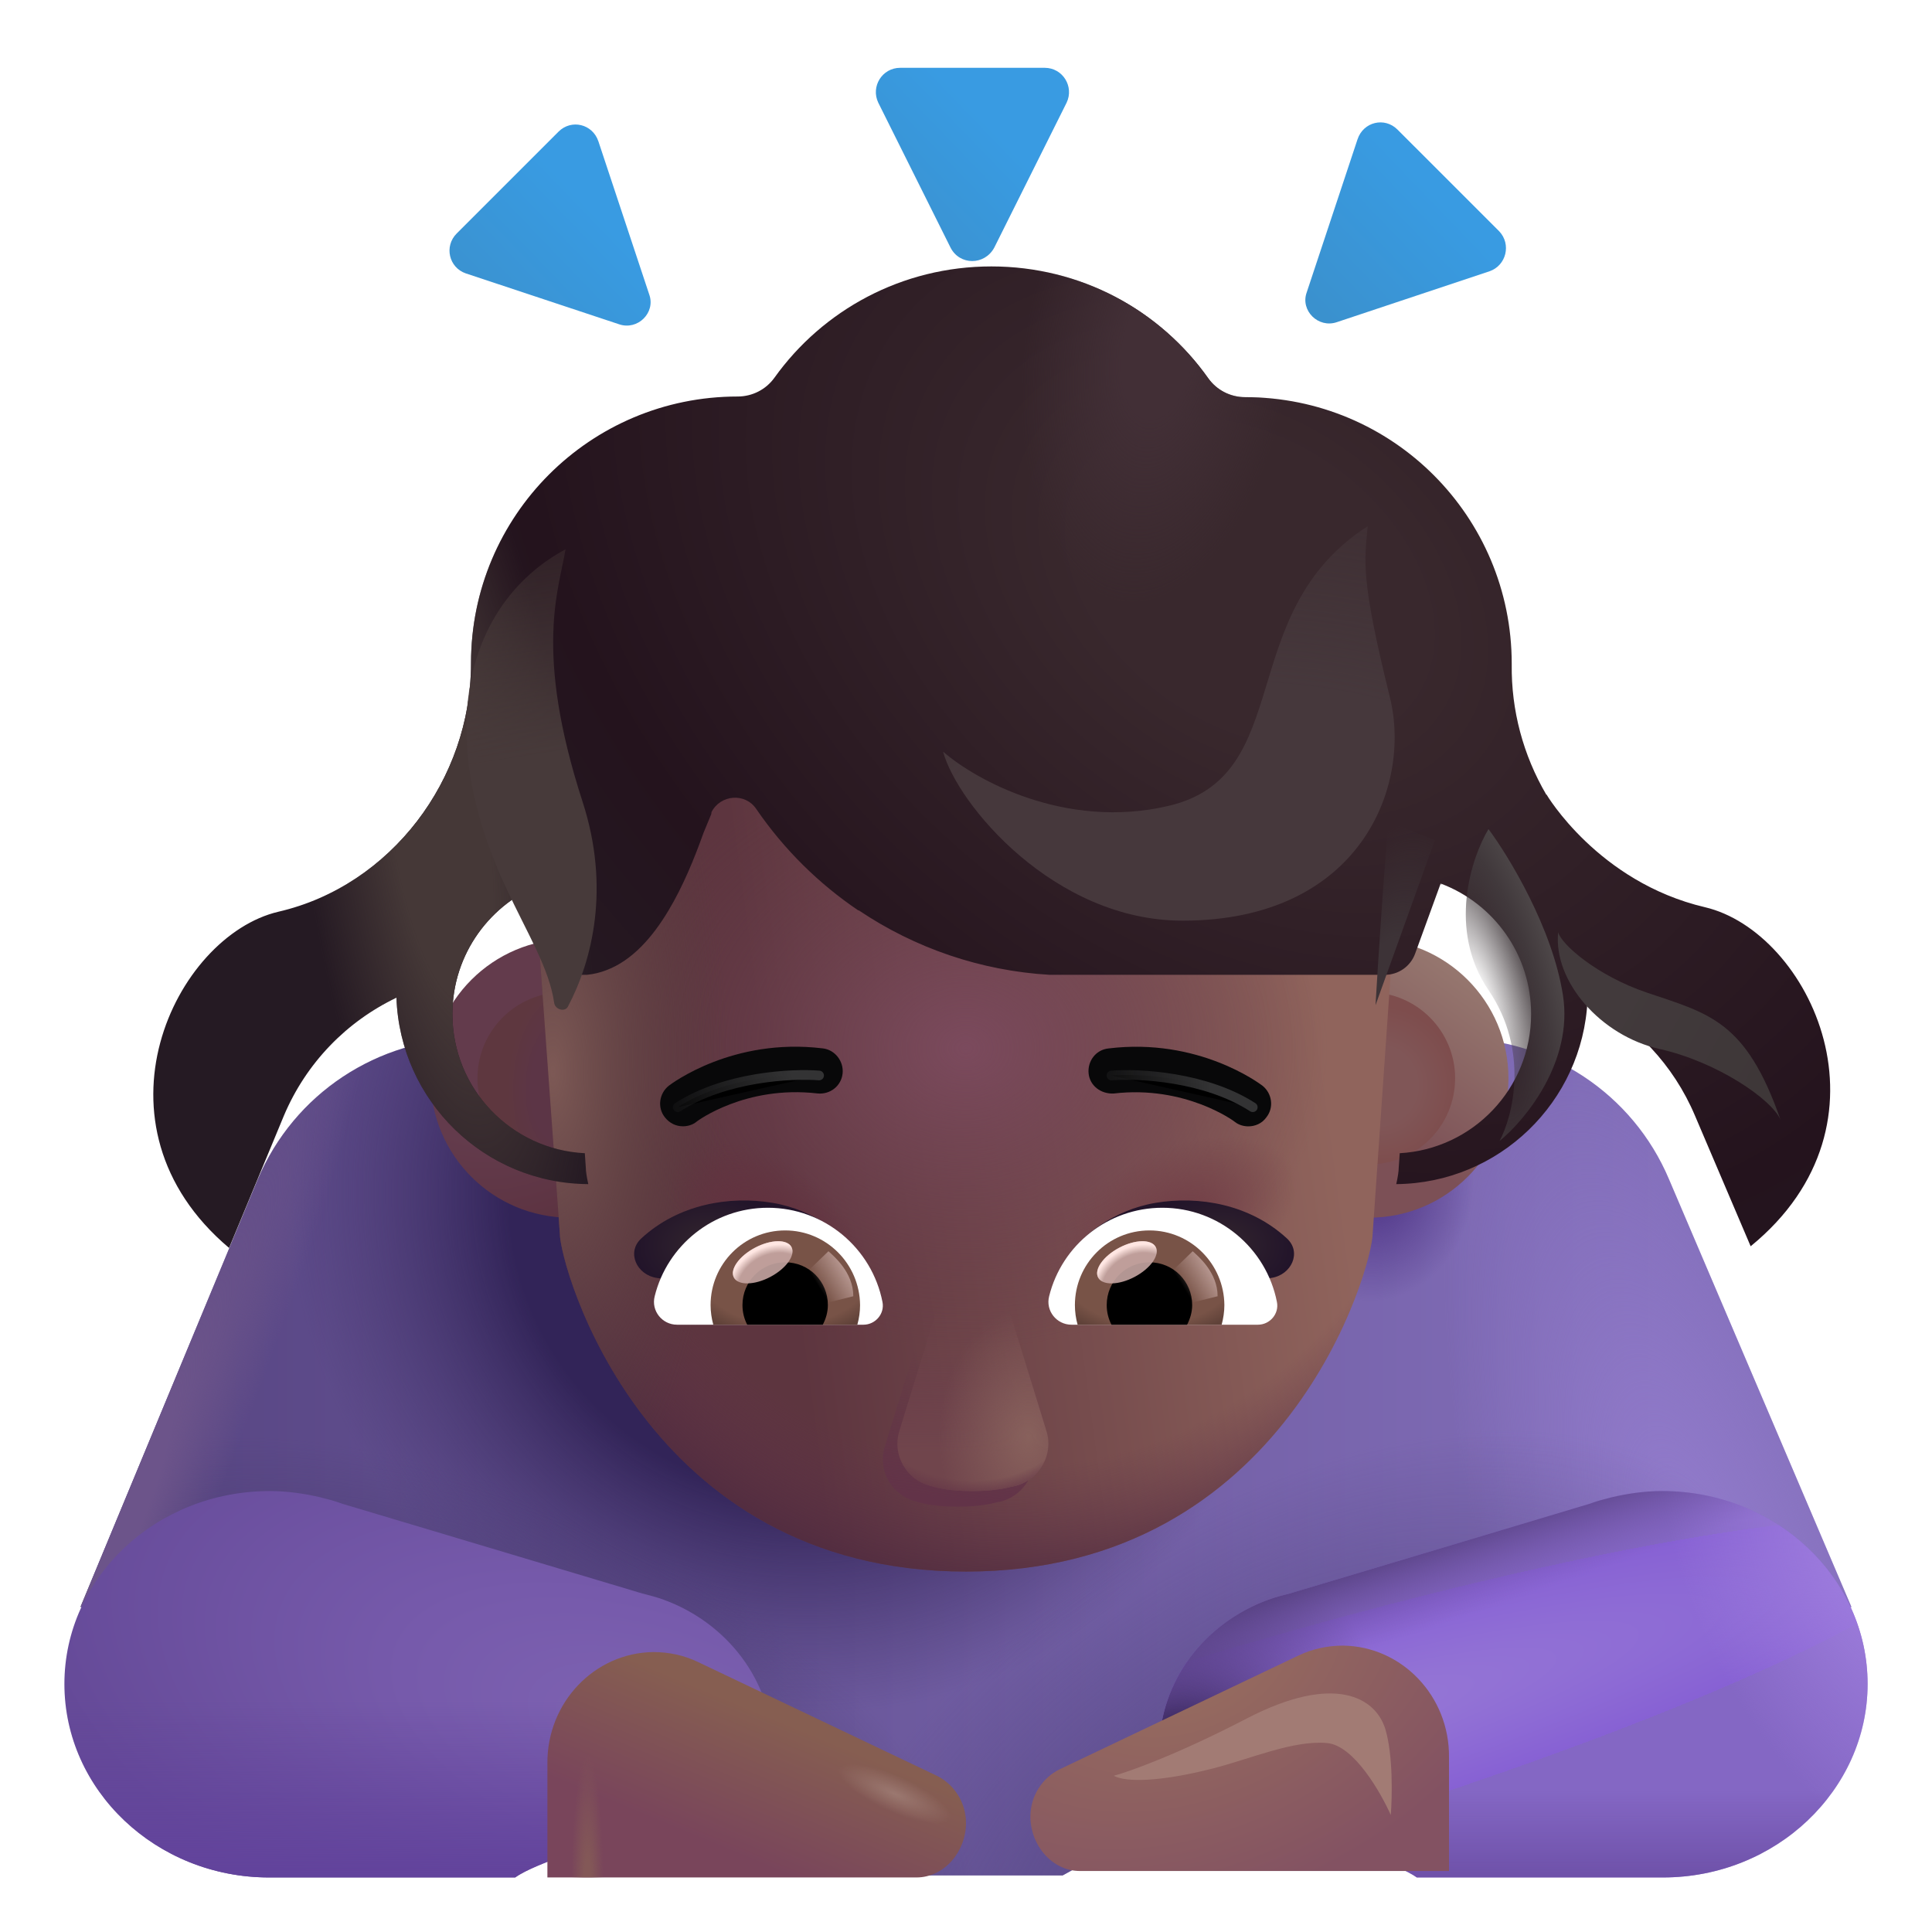<svg viewBox="1 1 30 30" xmlns="http://www.w3.org/2000/svg">
<path d="M26.916 19.311C26.355 17.982 25.053 17.122 23.611 17.122H8.309C6.867 17.122 5.565 17.982 5.004 19.311L2.25 25.952H7L14.5 30.122H17.5L25 25.972L29.75 25.955L26.916 19.311Z" fill="url(#paint0_linear_4002_4040)"/>
<path d="M26.916 19.311C26.355 17.982 25.053 17.122 23.611 17.122H8.309C6.867 17.122 5.565 17.982 5.004 19.311L2.25 25.952H7L14.5 30.122H17.5L25 25.972L29.75 25.955L26.916 19.311Z" fill="url(#paint1_radial_4002_4040)"/>
<path d="M26.916 19.311C26.355 17.982 25.053 17.122 23.611 17.122H8.309C6.867 17.122 5.565 17.982 5.004 19.311L2.25 25.952H7L14.5 30.122H17.5L25 25.972L29.75 25.955L26.916 19.311Z" fill="url(#paint2_radial_4002_4040)"/>
<path d="M26.916 19.311C26.355 17.982 25.053 17.122 23.611 17.122H8.309C6.867 17.122 5.565 17.982 5.004 19.311L2.25 25.952H7L14.5 30.122H17.5L25 25.972L29.75 25.955L26.916 19.311Z" fill="url(#paint3_radial_4002_4040)"/>
<path d="M26.916 19.311C26.355 17.982 25.053 17.122 23.611 17.122H8.309C6.867 17.122 5.565 17.982 5.004 19.311L2.25 25.952H7L14.5 30.122H17.5L25 25.972L29.75 25.955L26.916 19.311Z" fill="url(#paint4_radial_4002_4040)"/>
<path d="M26.916 19.311C26.355 17.982 25.053 17.122 23.611 17.122H8.309C6.867 17.122 5.565 17.982 5.004 19.311L2.25 25.952H7L14.5 30.122H17.5L25 25.972L29.75 25.955L26.916 19.311Z" fill="url(#paint5_radial_4002_4040)"/>
<path d="M26.916 19.311C26.355 17.982 25.053 17.122 23.611 17.122H8.309C6.867 17.122 5.565 17.982 5.004 19.311L2.25 25.952H7L14.5 30.122H17.5L25 25.972L29.75 25.955L26.916 19.311Z" fill="url(#paint6_radial_4002_4040)"/>
<path d="M11.307 25.841C11.203 25.802 11.089 25.773 10.975 25.744L6.311 24.349C6.207 24.309 6.093 24.28 5.978 24.251C5.729 24.192 5.459 24.153 5.189 24.153C3.423 24.153 2 25.5 2 27.149C2 28.797 3.423 30.153 5.178 30.153H9C9.634 29.695 13 28.983 13 28.173C13 27.11 12.294 26.202 11.307 25.841Z" fill="url(#paint7_radial_4002_4040)"/>
<path d="M11.307 25.841C11.203 25.802 11.089 25.773 10.975 25.744L6.311 24.349C6.207 24.309 6.093 24.28 5.978 24.251C5.729 24.192 5.459 24.153 5.189 24.153C3.423 24.153 2 25.5 2 27.149C2 28.797 3.423 30.153 5.178 30.153H9C9.634 29.695 13 28.983 13 28.173C13 27.11 12.294 26.202 11.307 25.841Z" fill="url(#paint8_linear_4002_4040)"/>
<path d="M20.693 25.841C20.797 25.802 20.911 25.773 21.026 25.744L25.689 24.349C25.793 24.309 25.907 24.28 26.022 24.251C26.271 24.192 26.541 24.153 26.811 24.153C28.577 24.153 30 25.5 30 27.149C30 28.797 28.577 30.153 26.822 30.153H23C22.366 29.695 19 28.983 19 28.173C19 27.11 19.706 26.202 20.693 25.841Z" fill="url(#paint9_radial_4002_4040)"/>
<path d="M20.693 25.841C20.797 25.802 20.911 25.773 21.026 25.744L25.689 24.349C25.793 24.309 25.907 24.28 26.022 24.251C26.271 24.192 26.541 24.153 26.811 24.153C28.577 24.153 30 25.5 30 27.149C30 28.797 28.577 30.153 26.822 30.153H23C22.366 29.695 19 28.983 19 28.173C19 27.11 19.706 26.202 20.693 25.841Z" fill="url(#paint10_radial_4002_4040)"/>
<path d="M20.693 25.841C20.797 25.802 20.911 25.773 21.026 25.744L25.689 24.349C25.793 24.309 25.907 24.28 26.022 24.251C26.271 24.192 26.541 24.153 26.811 24.153C28.577 24.153 30 25.5 30 27.149C30 28.797 28.577 30.153 26.822 30.153H23C22.366 29.695 19 28.983 19 28.173C19 27.11 19.706 26.202 20.693 25.841Z" fill="url(#paint11_linear_4002_4040)"/>
<path d="M20.693 25.841C20.797 25.802 20.911 25.773 21.026 25.744L25.689 24.349C25.793 24.309 25.907 24.28 26.022 24.251C26.271 24.192 26.541 24.153 26.811 24.153C28.577 24.153 30 25.5 30 27.149C30 28.797 28.577 30.153 26.822 30.153H23C22.366 29.695 19 28.983 19 28.173C19 27.11 19.706 26.202 20.693 25.841Z" fill="url(#paint12_radial_4002_4040)"/>
<path d="M20.693 25.841C20.797 25.802 20.911 25.773 21.026 25.744L25.689 24.349C25.793 24.309 25.907 24.28 26.022 24.251C26.271 24.192 26.541 24.153 26.811 24.153C28.577 24.153 30 25.5 30 27.149C30 28.797 28.577 30.153 26.822 30.153H23C22.366 29.695 19 28.983 19 28.173C19 27.11 19.706 26.202 20.693 25.841Z" fill="url(#paint13_linear_4002_4040)"/>
<g filter="url(#filter0_i_4002_4040)">
<path d="M20.665 26.806C20.879 26.704 21.112 26.653 21.355 26.653C22.27 26.664 23.01 27.439 23 28.388L23 30.153H17.269C16.84 30.153 16.5 29.756 16.5 29.306C16.5 28.99 16.685 28.704 16.957 28.572L20.665 26.806Z" fill="url(#paint14_radial_4002_4040)"/>
</g>
<g filter="url(#filter1_i_4002_4040)">
<path d="M11.335 26.806C11.121 26.704 10.888 26.653 10.645 26.653C9.73 26.664 8.99 27.439 9 28.388L9 30.153H14.731C15.159 30.153 15.5 29.756 15.5 29.306C15.5 28.99 15.315 28.704 15.043 28.572L11.335 26.806Z" fill="url(#paint15_linear_4002_4040)"/>
<path d="M11.335 26.806C11.121 26.704 10.888 26.653 10.645 26.653C9.73 26.664 8.99 27.439 9 28.388L9 30.153H14.731C15.159 30.153 15.5 29.756 15.5 29.306C15.5 28.99 15.315 28.704 15.043 28.572L11.335 26.806Z" fill="url(#paint16_radial_4002_4040)"/>
<path d="M11.335 26.806C11.121 26.704 10.888 26.653 10.645 26.653C9.73 26.664 8.99 27.439 9 28.388L9 30.153H14.731C15.159 30.153 15.5 29.756 15.5 29.306C15.5 28.99 15.315 28.704 15.043 28.572L11.335 26.806Z" fill="url(#paint17_radial_4002_4040)"/>
</g>
<g filter="url(#filter2_ii_4002_4040)">
<path d="M24.03 5.312L21.66 6.102C21.37 6.202 21.09 5.922 21.19 5.642L21.98 3.262C22.07 2.992 22.4 2.912 22.6 3.112L24.18 4.692C24.37 4.892 24.29 5.222 24.03 5.312Z" fill="url(#paint18_linear_4002_4040)"/>
</g>
<g filter="url(#filter3_ii_4002_4040)">
<path d="M15.659 4.943L14.538 2.695C14.418 2.444 14.598 2.153 14.878 2.153H17.122C17.402 2.153 17.582 2.444 17.462 2.695L16.34 4.943C16.19 5.224 15.8 5.224 15.659 4.943Z" fill="url(#paint19_linear_4002_4040)"/>
</g>
<g filter="url(#filter4_ii_4002_4040)">
<path d="M10.512 6.135L8.132 5.345C7.872 5.255 7.792 4.925 7.992 4.725L9.572 3.145C9.772 2.945 10.102 3.025 10.192 3.295L10.982 5.675C11.082 5.955 10.802 6.235 10.512 6.135Z" fill="url(#paint20_linear_4002_4040)"/>
</g>
<circle cx="22.259" cy="17.744" r="2.164" fill="url(#paint21_linear_4002_4040)"/>
<g filter="url(#filter5_i_4002_4040)">
<circle cx="9.75" cy="17.744" r="2.164" fill="url(#paint22_radial_4002_4040)"/>
</g>
<g filter="url(#filter6_f_4002_4040)">
<circle cx="22.259" cy="17.744" r="1.336" fill="url(#paint23_radial_4002_4040)"/>
</g>
<g filter="url(#filter7_f_4002_4040)">
<circle cx="9.75" cy="17.744" r="1.336" fill="url(#paint24_radial_4002_4040)"/>
</g>
<path d="M14.554 9.153H17.427C20.646 9.153 23.122 11.696 22.704 14.538L22.315 20.153C22.315 20.653 21 25.403 16 25.403C11 25.403 9.693 20.653 9.693 20.153L9.287 14.538C8.92 11.559 11.335 9.153 14.554 9.153Z" fill="url(#paint25_linear_4002_4040)"/>
<path d="M14.554 9.153H17.427C20.646 9.153 23.122 11.696 22.704 14.538L22.315 20.153C22.315 20.653 21 25.403 16 25.403C11 25.403 9.693 20.653 9.693 20.153L9.287 14.538C8.92 11.559 11.335 9.153 14.554 9.153Z" fill="url(#paint26_radial_4002_4040)"/>
<path d="M14.554 9.153H17.427C20.646 9.153 23.122 11.696 22.704 14.538L22.315 20.153C22.315 20.653 21 25.403 16 25.403C11 25.403 9.693 20.653 9.693 20.153L9.287 14.538C8.92 11.559 11.335 9.153 14.554 9.153Z" fill="url(#paint27_radial_4002_4040)"/>
<path d="M14.554 9.153H17.427C20.646 9.153 23.122 11.696 22.704 14.538L22.315 20.153C22.315 20.653 21 25.403 16 25.403C11 25.403 9.693 20.653 9.693 20.153L9.287 14.538C8.92 11.559 11.335 9.153 14.554 9.153Z" fill="url(#paint28_radial_4002_4040)"/>
<path d="M14.554 9.153H17.427C20.646 9.153 23.122 11.696 22.704 14.538L22.315 20.153C22.315 20.653 21 25.403 16 25.403C11 25.403 9.693 20.653 9.693 20.153L9.287 14.538C8.92 11.559 11.335 9.153 14.554 9.153Z" fill="url(#paint29_radial_4002_4040)"/>
<path d="M14.554 9.153H17.427C20.646 9.153 23.122 11.696 22.704 14.538L22.315 20.153C22.315 20.653 21 25.403 16 25.403C11 25.403 9.693 20.653 9.693 20.153L9.287 14.538C8.92 11.559 11.335 9.153 14.554 9.153Z" fill="url(#paint30_radial_4002_4040)"/>
<g filter="url(#filter8_i_4002_4040)">
<path d="M20.174 18.57C20.234 18.619 20.314 18.64 20.384 18.64C20.484 18.64 20.594 18.599 20.664 18.5C20.784 18.349 20.754 18.13 20.604 18.009C20.554 17.972 19.606 17.26 18.214 17.43C18.014 17.45 17.884 17.63 17.904 17.82C17.924 18.009 18.094 18.14 18.294 18.13C19.404 18 20.164 18.559 20.174 18.57Z" fill="#080809"/>
</g>
<g filter="url(#filter9_i_4002_4040)">
<path d="M11.324 18.499C11.394 18.589 11.494 18.639 11.604 18.639C11.674 18.639 11.754 18.619 11.814 18.569C11.824 18.559 12.574 17.999 13.694 18.129C13.894 18.149 14.064 18.009 14.084 17.819C14.104 17.629 13.964 17.449 13.774 17.429C12.382 17.26 11.434 17.972 11.385 18.009C11.235 18.129 11.204 18.349 11.324 18.499Z" fill="#080809"/>
</g>
<path d="M18.948 19.677C18.273 19.789 17.823 20.203 17.691 20.38L18.87 21.122L20.739 20.844C21.053 20.798 21.217 20.447 20.984 20.231C20.407 19.698 19.614 19.566 18.948 19.677Z" fill="url(#paint31_radial_4002_4040)"/>
<path d="M12.992 19.677C13.667 19.789 14.117 20.203 14.25 20.38L13.07 21.122L11.201 20.844C10.887 20.798 10.724 20.447 10.957 20.231C11.534 19.698 12.326 19.566 12.992 19.677Z" fill="url(#paint32_radial_4002_4040)"/>
<path d="M12.924 19.754C12.076 19.754 11.361 20.338 11.166 21.128C11.108 21.354 11.282 21.57 11.513 21.57H14.408C14.592 21.57 14.74 21.401 14.703 21.217C14.54 20.385 13.803 19.754 12.924 19.754Z" fill="white"/>
<path d="M13.192 20.106C12.55 20.106 12.034 20.628 12.034 21.265C12.034 21.37 12.05 21.475 12.076 21.57H14.313C14.34 21.47 14.355 21.37 14.355 21.265C14.35 20.628 13.834 20.106 13.192 20.106Z" fill="url(#paint33_radial_4002_4040)"/>
<path d="M13.855 21.265C13.855 20.896 13.561 20.601 13.192 20.601C12.824 20.601 12.529 20.896 12.529 21.265C12.529 21.375 12.555 21.48 12.603 21.57H13.776C13.824 21.48 13.855 21.375 13.855 21.265Z" fill="black"/>
<g filter="url(#filter10_f_4002_4040)">
<path d="M14.25 21.128C14.25 20.754 13.946 20.505 13.864 20.429L13.489 20.791L13.72 21.26L14.25 21.128Z" fill="url(#paint34_linear_4002_4040)"/>
</g>
<g filter="url(#filter11_f_4002_4040)">
<ellipse cx="12.843" cy="20.601" rx="0.506" ry="0.256" transform="rotate(-27.914 12.843 20.601)" fill="#C7A7A3" fill-opacity="0.9"/>
<ellipse cx="12.843" cy="20.601" rx="0.506" ry="0.256" transform="rotate(-27.914 12.843 20.601)" fill="url(#paint35_radial_4002_4040)"/>
</g>
<path d="M19.049 19.754C18.201 19.754 17.486 20.338 17.291 21.128C17.233 21.354 17.407 21.57 17.638 21.57H20.533C20.718 21.57 20.865 21.401 20.828 21.217C20.665 20.385 19.928 19.754 19.049 19.754Z" fill="white"/>
<path d="M18.849 20.106C18.206 20.106 17.691 20.628 17.691 21.265C17.691 21.37 17.706 21.475 17.733 21.57H19.97C19.996 21.47 20.012 21.37 20.012 21.265C20.007 20.628 19.491 20.106 18.849 20.106Z" fill="url(#paint36_radial_4002_4040)"/>
<path d="M19.512 21.265C19.512 20.896 19.217 20.601 18.849 20.601C18.48 20.601 18.185 20.896 18.185 21.265C18.185 21.375 18.212 21.48 18.259 21.57H19.433C19.48 21.48 19.512 21.375 19.512 21.265Z" fill="black"/>
<g filter="url(#filter12_f_4002_4040)">
<path d="M19.907 21.128C19.907 20.754 19.602 20.505 19.52 20.429L19.146 20.791L19.376 21.26L19.907 21.128Z" fill="url(#paint37_linear_4002_4040)"/>
</g>
<g filter="url(#filter13_f_4002_4040)">
<ellipse cx="18.499" cy="20.601" rx="0.506" ry="0.256" transform="rotate(-27.914 18.499 20.601)" fill="#C7A7A3" fill-opacity="0.9"/>
<ellipse cx="18.499" cy="20.601" rx="0.506" ry="0.256" transform="rotate(-27.914 18.499 20.601)" fill="url(#paint38_radial_4002_4040)"/>
</g>
<g filter="url(#filter14_f_4002_4040)">
<path d="M14.741 23.456L15.401 21.316C15.541 20.846 16.211 20.846 16.361 21.316L17.021 23.456C17.15 23.85 16.882 24.262 16.482 24.327C16.333 24.366 16.131 24.396 15.868 24.396C15.567 24.396 15.362 24.36 15.22 24.314C14.854 24.222 14.619 23.839 14.741 23.456Z" fill="url(#paint39_linear_4002_4040)"/>
</g>
<g filter="url(#filter15_f_4002_4040)">
<path d="M14.967 23.213L15.627 21.073C15.767 20.603 16.437 20.603 16.587 21.073L17.247 23.213C17.376 23.608 17.108 24.02 16.708 24.085C16.559 24.124 16.357 24.153 16.095 24.153C15.793 24.153 15.588 24.118 15.446 24.072C15.08 23.98 14.845 23.597 14.967 23.213Z" fill="url(#paint40_linear_4002_4040)"/>
<path d="M14.967 23.213L15.627 21.073C15.767 20.603 16.437 20.603 16.587 21.073L17.247 23.213C17.376 23.608 17.108 24.02 16.708 24.085C16.559 24.124 16.357 24.153 16.095 24.153C15.793 24.153 15.588 24.118 15.446 24.072C15.08 23.98 14.845 23.597 14.967 23.213Z" fill="url(#paint41_radial_4002_4040)"/>
<path d="M14.967 23.213L15.627 21.073C15.767 20.603 16.437 20.603 16.587 21.073L17.247 23.213C17.376 23.608 17.108 24.02 16.708 24.085C16.559 24.124 16.357 24.153 16.095 24.153C15.793 24.153 15.588 24.118 15.446 24.072C15.08 23.98 14.845 23.597 14.967 23.213Z" fill="url(#paint42_radial_4002_4040)"/>
</g>
<g filter="url(#filter16_i_4002_4040)">
<path d="M4.924 16.157C3.315 16.534 1.893 19.466 4.157 21.378L5.008 19.325C5.355 18.503 5.985 17.861 6.756 17.491C6.81 19.093 8.122 20.377 9.735 20.387C9.709 20.27 9.697 20.184 9.697 20.137L9.681 19.907C8.536 19.851 7.625 18.905 7.625 17.746C7.625 16.811 8.219 16.014 9.05 15.712C9.072 15.733 9.091 15.757 9.108 15.785C9.406 16.262 9.248 17.137 9.531 17.137H9.711C9.818 17.127 9.921 17.102 10.018 17.064C10.415 16.914 10.731 16.556 10.981 16.137C11.209 15.757 11.382 15.328 11.515 14.958L11.524 14.933L11.644 14.643L11.649 14.609C11.786 14.34 12.171 14.304 12.344 14.563C12.775 15.192 13.315 15.723 13.928 16.137H13.937C14.808 16.723 15.829 17.074 16.899 17.137H22.105C22.315 17.137 22.503 17.005 22.574 16.808L22.972 15.715L22.981 15.744L22.983 15.724C23.797 16.035 24.375 16.823 24.375 17.746C24.375 18.9 23.472 19.843 22.335 19.907L22.319 20.137C22.319 20.184 22.307 20.27 22.281 20.387C23.878 20.372 25.176 19.111 25.251 17.53C25.986 17.905 26.585 18.532 26.92 19.325L27.784 21.352C30.131 19.435 28.698 16.468 27.074 16.087C25.414 15.697 24.614 14.337 24.614 14.337L24.611 14.34C24.252 13.726 24.065 13.03 24.074 12.317V12.307C24.074 10.017 22.224 8.167 19.934 8.167C19.704 8.167 19.494 8.057 19.364 7.877C18.614 6.817 17.384 6.137 15.994 6.137C14.606 6.137 13.377 6.815 12.627 7.863L12.624 7.867C12.494 8.047 12.284 8.157 12.054 8.157C9.764 8.157 7.914 10.007 7.914 12.297V12.307C7.914 14.098 6.677 15.751 4.924 16.157Z" fill="url(#paint43_radial_4002_4040)"/>
<path d="M4.924 16.157C3.315 16.534 1.893 19.466 4.157 21.378L5.008 19.325C5.355 18.503 5.985 17.861 6.756 17.491C6.81 19.093 8.122 20.377 9.735 20.387C9.709 20.27 9.697 20.184 9.697 20.137L9.681 19.907C8.536 19.851 7.625 18.905 7.625 17.746C7.625 16.811 8.219 16.014 9.05 15.712C9.072 15.733 9.091 15.757 9.108 15.785C9.406 16.262 9.248 17.137 9.531 17.137H9.711C9.818 17.127 9.921 17.102 10.018 17.064C10.415 16.914 10.731 16.556 10.981 16.137C11.209 15.757 11.382 15.328 11.515 14.958L11.524 14.933L11.644 14.643L11.649 14.609C11.786 14.34 12.171 14.304 12.344 14.563C12.775 15.192 13.315 15.723 13.928 16.137H13.937C14.808 16.723 15.829 17.074 16.899 17.137H22.105C22.315 17.137 22.503 17.005 22.574 16.808L22.972 15.715L22.981 15.744L22.983 15.724C23.797 16.035 24.375 16.823 24.375 17.746C24.375 18.9 23.472 19.843 22.335 19.907L22.319 20.137C22.319 20.184 22.307 20.27 22.281 20.387C23.878 20.372 25.176 19.111 25.251 17.53C25.986 17.905 26.585 18.532 26.92 19.325L27.784 21.352C30.131 19.435 28.698 16.468 27.074 16.087C25.414 15.697 24.614 14.337 24.614 14.337L24.611 14.34C24.252 13.726 24.065 13.03 24.074 12.317V12.307C24.074 10.017 22.224 8.167 19.934 8.167C19.704 8.167 19.494 8.057 19.364 7.877C18.614 6.817 17.384 6.137 15.994 6.137C14.606 6.137 13.377 6.815 12.627 7.863L12.624 7.867C12.494 8.047 12.284 8.157 12.054 8.157C9.764 8.157 7.914 10.007 7.914 12.297V12.307C7.914 14.098 6.677 15.751 4.924 16.157Z" fill="url(#paint44_radial_4002_4040)"/>
<path d="M4.924 16.157C3.315 16.534 1.893 19.466 4.157 21.378L5.008 19.325C5.355 18.503 5.985 17.861 6.756 17.491C6.81 19.093 8.122 20.377 9.735 20.387C9.709 20.27 9.697 20.184 9.697 20.137L9.681 19.907C8.536 19.851 7.625 18.905 7.625 17.746C7.625 16.811 8.219 16.014 9.05 15.712C9.072 15.733 9.091 15.757 9.108 15.785C9.406 16.262 9.248 17.137 9.531 17.137H9.711C9.818 17.127 9.921 17.102 10.018 17.064C10.415 16.914 10.731 16.556 10.981 16.137C11.209 15.757 11.382 15.328 11.515 14.958L11.524 14.933L11.644 14.643L11.649 14.609C11.786 14.34 12.171 14.304 12.344 14.563C12.775 15.192 13.315 15.723 13.928 16.137H13.937C14.808 16.723 15.829 17.074 16.899 17.137H22.105C22.315 17.137 22.503 17.005 22.574 16.808L22.972 15.715L22.981 15.744L22.983 15.724C23.797 16.035 24.375 16.823 24.375 17.746C24.375 18.9 23.472 19.843 22.335 19.907L22.319 20.137C22.319 20.184 22.307 20.27 22.281 20.387C23.878 20.372 25.176 19.111 25.251 17.53C25.986 17.905 26.585 18.532 26.92 19.325L27.784 21.352C30.131 19.435 28.698 16.468 27.074 16.087C25.414 15.697 24.614 14.337 24.614 14.337L24.611 14.34C24.252 13.726 24.065 13.03 24.074 12.317V12.307C24.074 10.017 22.224 8.167 19.934 8.167C19.704 8.167 19.494 8.057 19.364 7.877C18.614 6.817 17.384 6.137 15.994 6.137C14.606 6.137 13.377 6.815 12.627 7.863L12.624 7.867C12.494 8.047 12.284 8.157 12.054 8.157C9.764 8.157 7.914 10.007 7.914 12.297V12.307C7.914 14.098 6.677 15.751 4.924 16.157Z" fill="url(#paint45_radial_4002_4040)"/>
</g>
<g filter="url(#filter17_f_4002_4040)">
<path d="M18.258 17.7C18.682 17.666 19.716 17.718 20.453 18.193" stroke="url(#paint46_linear_4002_4040)" stroke-width="0.15" stroke-linecap="round"/>
</g>
<g filter="url(#filter18_f_4002_4040)">
<path d="M13.719 17.7C13.294 17.666 12.261 17.718 11.523 18.193" stroke="url(#paint47_linear_4002_4040)" stroke-width="0.15" stroke-linecap="round"/>
</g>
<g filter="url(#filter19_f_4002_4040)">
<path d="M20.363 27.683C19.278 28.246 18.532 28.511 18.295 28.574C18.483 28.678 19.017 28.668 19.82 28.464C20.424 28.311 21.077 28.019 21.606 28.066C22.03 28.103 22.447 28.85 22.596 29.183C22.618 28.907 22.632 28.255 22.513 27.855C22.364 27.355 21.719 26.98 20.363 27.683Z" fill="#A27B74"/>
</g>
<g filter="url(#filter20_f_4002_4040)">
<path d="M10.047 13.452C9.281 11.092 9.687 10.134 9.781 9.53C8.352 10.296 7.656 12.202 8.852 14.772C9.192 15.505 9.529 16.036 9.605 16.572C9.619 16.675 9.77 16.722 9.819 16.63C10.2 15.908 10.477 14.779 10.047 13.452Z" fill="url(#paint48_linear_4002_4040)"/>
</g>
<g filter="url(#filter21_f_4002_4040)">
<path d="M19.144 13.514C17.544 13.889 16.144 13.108 15.644 12.671C15.863 13.483 17.363 15.296 19.363 15.296C22.113 15.296 22.925 13.217 22.582 11.827C22.126 9.984 22.186 9.723 22.238 9.171C20.144 10.514 21.144 13.046 19.144 13.514Z" fill="url(#paint49_radial_4002_4040)"/>
</g>
<g filter="url(#filter22_f_4002_4040)">
<path d="M25.269 16.452C25.107 15.414 24.431 14.301 24.113 13.874C23.847 14.316 23.475 15.436 24.113 16.374C24.75 17.311 24.493 18.327 24.285 18.717C24.681 18.395 25.432 17.489 25.269 16.452Z" fill="url(#paint50_radial_4002_4040)"/>
</g>
<g filter="url(#filter23_f_4002_4040)">
<path d="M26.572 16.413C25.796 16.15 25.242 15.663 25.195 15.475C25.117 16.241 25.86 17.085 26.768 17.288C27.671 17.49 28.518 18.077 28.648 18.389C28.113 16.85 27.542 16.741 26.572 16.413Z" fill="url(#paint51_linear_4002_4040)"/>
</g>
<g filter="url(#filter24_f_4002_4040)">
<path d="M22.562 13.764C22.488 14.527 22.396 15.978 22.359 16.608L23.281 14.046L22.562 13.764Z" fill="url(#paint52_radial_4002_4040)"/>
</g>
<defs>
<filter id="filter0_i_4002_4040" x="16.5" y="26.553" width="7" height="3.6" filterUnits="userSpaceOnUse" color-interpolation-filters="sRGB">
<feFlood flood-opacity="0" result="BackgroundImageFix"/>
<feBlend mode="normal" in="SourceGraphic" in2="BackgroundImageFix" result="shape"/>
<feColorMatrix in="SourceAlpha" type="matrix" values="0 0 0 0 0 0 0 0 0 0 0 0 0 0 0 0 0 0 127 0" result="hardAlpha"/>
<feOffset dx="0.5" dy="-0.1"/>
<feGaussianBlur stdDeviation="0.5"/>
<feComposite in2="hardAlpha" operator="arithmetic" k2="-1" k3="1"/>
<feColorMatrix type="matrix" values="0 0 0 0 0.412 0 0 0 0 0.22 0 0 0 0 0.231 0 0 0 1 0"/>
<feBlend mode="normal" in2="shape" result="effect1_innerShadow_4002_4040"/>
</filter>
<filter id="filter1_i_4002_4040" x="9" y="26.653" width="7" height="3.5" filterUnits="userSpaceOnUse" color-interpolation-filters="sRGB">
<feFlood flood-opacity="0" result="BackgroundImageFix"/>
<feBlend mode="normal" in="SourceGraphic" in2="BackgroundImageFix" result="shape"/>
<feColorMatrix in="SourceAlpha" type="matrix" values="0 0 0 0 0 0 0 0 0 0 0 0 0 0 0 0 0 0 127 0" result="hardAlpha"/>
<feOffset dx="0.5"/>
<feGaussianBlur stdDeviation="0.5"/>
<feComposite in2="hardAlpha" operator="arithmetic" k2="-1" k3="1"/>
<feColorMatrix type="matrix" values="0 0 0 0 0.537 0 0 0 0 0.263 0 0 0 0 0.231 0 0 0 1 0"/>
<feBlend mode="normal" in2="shape" result="effect1_innerShadow_4002_4040"/>
</filter>
<filter id="filter2_ii_4002_4040" x="21.069" y="2.8" width="3.415" height="3.422" filterUnits="userSpaceOnUse" color-interpolation-filters="sRGB">
<feFlood flood-opacity="0" result="BackgroundImageFix"/>
<feBlend mode="normal" in="SourceGraphic" in2="BackgroundImageFix" result="shape"/>
<feColorMatrix in="SourceAlpha" type="matrix" values="0 0 0 0 0 0 0 0 0 0 0 0 0 0 0 0 0 0 127 0" result="hardAlpha"/>
<feOffset dx="0.2" dy="-0.2"/>
<feGaussianBlur stdDeviation="0.2"/>
<feComposite in2="hardAlpha" operator="arithmetic" k2="-1" k3="1"/>
<feColorMatrix type="matrix" values="0 0 0 0 0.031 0 0 0 0 0.353 0 0 0 0 0.604 0 0 0 1 0"/>
<feBlend mode="normal" in2="shape" result="effect1_innerShadow_4002_4040"/>
<feColorMatrix in="SourceAlpha" type="matrix" values="0 0 0 0 0 0 0 0 0 0 0 0 0 0 0 0 0 0 127 0" result="hardAlpha"/>
<feOffset dx="-0.1" dy="0.1"/>
<feGaussianBlur stdDeviation="0.125"/>
<feComposite in2="hardAlpha" operator="arithmetic" k2="-1" k3="1"/>
<feColorMatrix type="matrix" values="0 0 0 0 0.286 0 0 0 0 0.675 0 0 0 0 0.929 0 0 0 1 0"/>
<feBlend mode="normal" in2="effect1_innerShadow_4002_4040" result="effect2_innerShadow_4002_4040"/>
</filter>
<filter id="filter3_ii_4002_4040" x="14.4" y="1.953" width="3.3" height="3.3" filterUnits="userSpaceOnUse" color-interpolation-filters="sRGB">
<feFlood flood-opacity="0" result="BackgroundImageFix"/>
<feBlend mode="normal" in="SourceGraphic" in2="BackgroundImageFix" result="shape"/>
<feColorMatrix in="SourceAlpha" type="matrix" values="0 0 0 0 0 0 0 0 0 0 0 0 0 0 0 0 0 0 127 0" result="hardAlpha"/>
<feOffset dx="0.2" dy="-0.2"/>
<feGaussianBlur stdDeviation="0.2"/>
<feComposite in2="hardAlpha" operator="arithmetic" k2="-1" k3="1"/>
<feColorMatrix type="matrix" values="0 0 0 0 0.031 0 0 0 0 0.353 0 0 0 0 0.604 0 0 0 1 0"/>
<feBlend mode="normal" in2="shape" result="effect1_innerShadow_4002_4040"/>
<feColorMatrix in="SourceAlpha" type="matrix" values="0 0 0 0 0 0 0 0 0 0 0 0 0 0 0 0 0 0 127 0" result="hardAlpha"/>
<feOffset dx="-0.1" dy="0.1"/>
<feGaussianBlur stdDeviation="0.125"/>
<feComposite in2="hardAlpha" operator="arithmetic" k2="-1" k3="1"/>
<feColorMatrix type="matrix" values="0 0 0 0 0.286 0 0 0 0 0.675 0 0 0 0 0.929 0 0 0 1 0"/>
<feBlend mode="normal" in2="effect1_innerShadow_4002_4040" result="effect2_innerShadow_4002_4040"/>
</filter>
<filter id="filter4_ii_4002_4040" x="7.78" y="2.833" width="3.423" height="3.422" filterUnits="userSpaceOnUse" color-interpolation-filters="sRGB">
<feFlood flood-opacity="0" result="BackgroundImageFix"/>
<feBlend mode="normal" in="SourceGraphic" in2="BackgroundImageFix" result="shape"/>
<feColorMatrix in="SourceAlpha" type="matrix" values="0 0 0 0 0 0 0 0 0 0 0 0 0 0 0 0 0 0 127 0" result="hardAlpha"/>
<feOffset dx="0.2" dy="-0.2"/>
<feGaussianBlur stdDeviation="0.2"/>
<feComposite in2="hardAlpha" operator="arithmetic" k2="-1" k3="1"/>
<feColorMatrix type="matrix" values="0 0 0 0 0.031 0 0 0 0 0.353 0 0 0 0 0.604 0 0 0 1 0"/>
<feBlend mode="normal" in2="shape" result="effect1_innerShadow_4002_4040"/>
<feColorMatrix in="SourceAlpha" type="matrix" values="0 0 0 0 0 0 0 0 0 0 0 0 0 0 0 0 0 0 127 0" result="hardAlpha"/>
<feOffset dx="-0.1" dy="0.1"/>
<feGaussianBlur stdDeviation="0.125"/>
<feComposite in2="hardAlpha" operator="arithmetic" k2="-1" k3="1"/>
<feColorMatrix type="matrix" values="0 0 0 0 0.286 0 0 0 0 0.675 0 0 0 0 0.929 0 0 0 1 0"/>
<feBlend mode="normal" in2="effect1_innerShadow_4002_4040" result="effect2_innerShadow_4002_4040"/>
</filter>
<filter id="filter5_i_4002_4040" x="7.586" y="15.58" width="4.428" height="4.328" filterUnits="userSpaceOnUse" color-interpolation-filters="sRGB">
<feFlood flood-opacity="0" result="BackgroundImageFix"/>
<feBlend mode="normal" in="SourceGraphic" in2="BackgroundImageFix" result="shape"/>
<feColorMatrix in="SourceAlpha" type="matrix" values="0 0 0 0 0 0 0 0 0 0 0 0 0 0 0 0 0 0 127 0" result="hardAlpha"/>
<feOffset dx="0.1"/>
<feGaussianBlur stdDeviation="0.15"/>
<feComposite in2="hardAlpha" operator="arithmetic" k2="-1" k3="1"/>
<feColorMatrix type="matrix" values="0 0 0 0 0.482 0 0 0 0 0.357 0 0 0 0 0.333 0 0 0 1 0"/>
<feBlend mode="normal" in2="shape" result="effect1_innerShadow_4002_4040"/>
</filter>
<filter id="filter6_f_4002_4040" x="20.424" y="15.908" width="3.672" height="3.672" filterUnits="userSpaceOnUse" color-interpolation-filters="sRGB">
<feFlood flood-opacity="0" result="BackgroundImageFix"/>
<feBlend mode="normal" in="SourceGraphic" in2="BackgroundImageFix" result="shape"/>
<feGaussianBlur stdDeviation="0.25" result="effect1_foregroundBlur_4002_4040"/>
</filter>
<filter id="filter7_f_4002_4040" x="8.114" y="16.108" width="3.272" height="3.272" filterUnits="userSpaceOnUse" color-interpolation-filters="sRGB">
<feFlood flood-opacity="0" result="BackgroundImageFix"/>
<feBlend mode="normal" in="SourceGraphic" in2="BackgroundImageFix" result="shape"/>
<feGaussianBlur stdDeviation="0.15" result="effect1_foregroundBlur_4002_4040"/>
</filter>
<filter id="filter8_i_4002_4040" x="17.902" y="17.254" width="2.836" height="1.386" filterUnits="userSpaceOnUse" color-interpolation-filters="sRGB">
<feFlood flood-opacity="0" result="BackgroundImageFix"/>
<feBlend mode="normal" in="SourceGraphic" in2="BackgroundImageFix" result="shape"/>
<feColorMatrix in="SourceAlpha" type="matrix" values="0 0 0 0 0 0 0 0 0 0 0 0 0 0 0 0 0 0 127 0" result="hardAlpha"/>
<feOffset dy="-0.15"/>
<feGaussianBlur stdDeviation="0.15"/>
<feComposite in2="hardAlpha" operator="arithmetic" k2="-1" k3="1"/>
<feColorMatrix type="matrix" values="0 0 0 0 0.059 0 0 0 0 0.031 0 0 0 0 0.086 0 0 0 1 0"/>
<feBlend mode="normal" in2="shape" result="effect1_innerShadow_4002_4040"/>
</filter>
<filter id="filter9_i_4002_4040" x="11.25" y="17.253" width="2.836" height="1.386" filterUnits="userSpaceOnUse" color-interpolation-filters="sRGB">
<feFlood flood-opacity="0" result="BackgroundImageFix"/>
<feBlend mode="normal" in="SourceGraphic" in2="BackgroundImageFix" result="shape"/>
<feColorMatrix in="SourceAlpha" type="matrix" values="0 0 0 0 0 0 0 0 0 0 0 0 0 0 0 0 0 0 127 0" result="hardAlpha"/>
<feOffset dy="-0.15"/>
<feGaussianBlur stdDeviation="0.15"/>
<feComposite in2="hardAlpha" operator="arithmetic" k2="-1" k3="1"/>
<feColorMatrix type="matrix" values="0 0 0 0 0.059 0 0 0 0 0.031 0 0 0 0 0.086 0 0 0 1 0"/>
<feBlend mode="normal" in2="shape" result="effect1_innerShadow_4002_4040"/>
</filter>
<filter id="filter10_f_4002_4040" x="13.289" y="20.229" width="1.161" height="1.231" filterUnits="userSpaceOnUse" color-interpolation-filters="sRGB">
<feFlood flood-opacity="0" result="BackgroundImageFix"/>
<feBlend mode="normal" in="SourceGraphic" in2="BackgroundImageFix" result="shape"/>
<feGaussianBlur stdDeviation="0.1" result="effect1_foregroundBlur_4002_4040"/>
</filter>
<filter id="filter11_f_4002_4040" x="12.28" y="20.174" width="1.125" height="0.855" filterUnits="userSpaceOnUse" color-interpolation-filters="sRGB">
<feFlood flood-opacity="0" result="BackgroundImageFix"/>
<feBlend mode="normal" in="SourceGraphic" in2="BackgroundImageFix" result="shape"/>
<feGaussianBlur stdDeviation="0.05" result="effect1_foregroundBlur_4002_4040"/>
</filter>
<filter id="filter12_f_4002_4040" x="18.946" y="20.229" width="1.161" height="1.231" filterUnits="userSpaceOnUse" color-interpolation-filters="sRGB">
<feFlood flood-opacity="0" result="BackgroundImageFix"/>
<feBlend mode="normal" in="SourceGraphic" in2="BackgroundImageFix" result="shape"/>
<feGaussianBlur stdDeviation="0.1" result="effect1_foregroundBlur_4002_4040"/>
</filter>
<filter id="filter13_f_4002_4040" x="17.936" y="20.174" width="1.125" height="0.855" filterUnits="userSpaceOnUse" color-interpolation-filters="sRGB">
<feFlood flood-opacity="0" result="BackgroundImageFix"/>
<feBlend mode="normal" in="SourceGraphic" in2="BackgroundImageFix" result="shape"/>
<feGaussianBlur stdDeviation="0.05" result="effect1_foregroundBlur_4002_4040"/>
</filter>
<filter id="filter14_f_4002_4040" x="13.709" y="19.963" width="4.345" height="5.433" filterUnits="userSpaceOnUse" color-interpolation-filters="sRGB">
<feFlood flood-opacity="0" result="BackgroundImageFix"/>
<feBlend mode="normal" in="SourceGraphic" in2="BackgroundImageFix" result="shape"/>
<feGaussianBlur stdDeviation="0.5" result="effect1_foregroundBlur_4002_4040"/>
</filter>
<filter id="filter15_f_4002_4040" x="14.835" y="20.621" width="2.545" height="3.632" filterUnits="userSpaceOnUse" color-interpolation-filters="sRGB">
<feFlood flood-opacity="0" result="BackgroundImageFix"/>
<feBlend mode="normal" in="SourceGraphic" in2="BackgroundImageFix" result="shape"/>
<feGaussianBlur stdDeviation="0.05" result="effect1_foregroundBlur_4002_4040"/>
</filter>
<filter id="filter16_i_4002_4040" x="2.981" y="5.137" width="26.439" height="16.241" filterUnits="userSpaceOnUse" color-interpolation-filters="sRGB">
<feFlood flood-opacity="0" result="BackgroundImageFix"/>
<feBlend mode="normal" in="SourceGraphic" in2="BackgroundImageFix" result="shape"/>
<feColorMatrix in="SourceAlpha" type="matrix" values="0 0 0 0 0 0 0 0 0 0 0 0 0 0 0 0 0 0 127 0" result="hardAlpha"/>
<feOffset dx="0.4" dy="-1"/>
<feGaussianBlur stdDeviation="0.625"/>
<feComposite in2="hardAlpha" operator="arithmetic" k2="-1" k3="1"/>
<feColorMatrix type="matrix" values="0 0 0 0 0.125 0 0 0 0 0.047 0 0 0 0 0.122 0 0 0 1 0"/>
<feBlend mode="normal" in2="shape" result="effect1_innerShadow_4002_4040"/>
</filter>
<filter id="filter17_f_4002_4040" x="17.983" y="17.417" width="2.745" height="1.051" filterUnits="userSpaceOnUse" color-interpolation-filters="sRGB">
<feFlood flood-opacity="0" result="BackgroundImageFix"/>
<feBlend mode="normal" in="SourceGraphic" in2="BackgroundImageFix" result="shape"/>
<feGaussianBlur stdDeviation="0.1" result="effect1_foregroundBlur_4002_4040"/>
</filter>
<filter id="filter18_f_4002_4040" x="11.248" y="17.417" width="2.745" height="1.051" filterUnits="userSpaceOnUse" color-interpolation-filters="sRGB">
<feFlood flood-opacity="0" result="BackgroundImageFix"/>
<feBlend mode="normal" in="SourceGraphic" in2="BackgroundImageFix" result="shape"/>
<feGaussianBlur stdDeviation="0.1" result="effect1_foregroundBlur_4002_4040"/>
</filter>
<filter id="filter19_f_4002_4040" x="17.795" y="26.796" width="5.315" height="2.887" filterUnits="userSpaceOnUse" color-interpolation-filters="sRGB">
<feFlood flood-opacity="0" result="BackgroundImageFix"/>
<feBlend mode="normal" in="SourceGraphic" in2="BackgroundImageFix" result="shape"/>
<feGaussianBlur stdDeviation="0.25" result="effect1_foregroundBlur_4002_4040"/>
</filter>
<filter id="filter20_f_4002_4040" x="7.842" y="9.13" width="2.823" height="7.949" filterUnits="userSpaceOnUse" color-interpolation-filters="sRGB">
<feFlood flood-opacity="0" result="BackgroundImageFix"/>
<feBlend mode="normal" in="SourceGraphic" in2="BackgroundImageFix" result="shape"/>
<feGaussianBlur stdDeviation="0.2" result="effect1_foregroundBlur_4002_4040"/>
</filter>
<filter id="filter21_f_4002_4040" x="14.644" y="8.171" width="9.012" height="8.125" filterUnits="userSpaceOnUse" color-interpolation-filters="sRGB">
<feFlood flood-opacity="0" result="BackgroundImageFix"/>
<feBlend mode="normal" in="SourceGraphic" in2="BackgroundImageFix" result="shape"/>
<feGaussianBlur stdDeviation="0.5" result="effect1_foregroundBlur_4002_4040"/>
</filter>
<filter id="filter22_f_4002_4040" x="23.361" y="13.474" width="2.331" height="5.644" filterUnits="userSpaceOnUse" color-interpolation-filters="sRGB">
<feFlood flood-opacity="0" result="BackgroundImageFix"/>
<feBlend mode="normal" in="SourceGraphic" in2="BackgroundImageFix" result="shape"/>
<feGaussianBlur stdDeviation="0.2" result="effect1_foregroundBlur_4002_4040"/>
</filter>
<filter id="filter23_f_4002_4040" x="24.79" y="15.075" width="4.259" height="3.714" filterUnits="userSpaceOnUse" color-interpolation-filters="sRGB">
<feFlood flood-opacity="0" result="BackgroundImageFix"/>
<feBlend mode="normal" in="SourceGraphic" in2="BackgroundImageFix" result="shape"/>
<feGaussianBlur stdDeviation="0.2" result="effect1_foregroundBlur_4002_4040"/>
</filter>
<filter id="filter24_f_4002_4040" x="22.059" y="13.464" width="1.522" height="3.444" filterUnits="userSpaceOnUse" color-interpolation-filters="sRGB">
<feFlood flood-opacity="0" result="BackgroundImageFix"/>
<feBlend mode="normal" in="SourceGraphic" in2="BackgroundImageFix" result="shape"/>
<feGaussianBlur stdDeviation="0.15" result="effect1_foregroundBlur_4002_4040"/>
</filter>
<linearGradient id="paint0_linear_4002_4040" x1="26.875" y1="24.81" x2="2.25" y2="24.81" gradientUnits="userSpaceOnUse">
<stop stop-color="#826EB9"/>
<stop offset="1" stop-color="#564481"/>
</linearGradient>
<radialGradient id="paint1_radial_4002_4040" cx="0" cy="0" r="1" gradientUnits="userSpaceOnUse" gradientTransform="translate(27.469 25.872) rotate(-106.918) scale(9.146 3.179)">
<stop stop-color="#937CCD"/>
<stop offset="1" stop-color="#937CCD" stop-opacity="0"/>
</radialGradient>
<radialGradient id="paint2_radial_4002_4040" cx="0" cy="0" r="1" gradientUnits="userSpaceOnUse" gradientTransform="translate(13.256 19.783) rotate(138.493) scale(7.645 8.01)">
<stop offset="0.559" stop-color="#322458"/>
<stop offset="1" stop-color="#46366D" stop-opacity="0"/>
</radialGradient>
<radialGradient id="paint3_radial_4002_4040" cx="0" cy="0" r="1" gradientUnits="userSpaceOnUse" gradientTransform="translate(8.406 28.31) rotate(-66.346) scale(4.128 8.29)">
<stop offset="0.174" stop-color="#493B70"/>
<stop offset="1" stop-color="#493B70" stop-opacity="0"/>
</radialGradient>
<radialGradient id="paint4_radial_4002_4040" cx="0" cy="0" r="1" gradientUnits="userSpaceOnUse" gradientTransform="translate(2.25 25.964) rotate(-66.587) scale(11.168 1.316)">
<stop offset="0.311" stop-color="#6C548A"/>
<stop offset="1" stop-color="#6C548A" stop-opacity="0"/>
</radialGradient>
<radialGradient id="paint5_radial_4002_4040" cx="0" cy="0" r="1" gradientUnits="userSpaceOnUse" gradientTransform="translate(22.406 19.513) rotate(106.302) scale(1.726 1.469)">
<stop stop-color="#4F3587"/>
<stop offset="1" stop-color="#4F3587" stop-opacity="0"/>
</radialGradient>
<radialGradient id="paint6_radial_4002_4040" cx="0" cy="0" r="1" gradientUnits="userSpaceOnUse" gradientTransform="translate(20.937 30.122) rotate(-125.312) scale(5.591 9.033)">
<stop stop-color="#4F417D"/>
<stop offset="1" stop-color="#4F417D" stop-opacity="0"/>
</radialGradient>
<radialGradient id="paint7_radial_4002_4040" cx="0" cy="0" r="1" gradientUnits="userSpaceOnUse" gradientTransform="translate(11.125 27.935) rotate(-161.452) scale(10.021 4.87)">
<stop stop-color="#7E63B2"/>
<stop offset="0.403" stop-color="#765AAB"/>
<stop offset="1" stop-color="#654A98"/>
</radialGradient>
<linearGradient id="paint8_linear_4002_4040" x1="6.562" y1="30.153" x2="6.562" y2="27.403" gradientUnits="userSpaceOnUse">
<stop stop-color="#62439C"/>
<stop offset="1" stop-color="#62439C" stop-opacity="0"/>
</linearGradient>
<radialGradient id="paint9_radial_4002_4040" cx="0" cy="0" r="1" gradientUnits="userSpaceOnUse" gradientTransform="translate(20.298 28.174) rotate(-16.538) scale(11.49 1.567)">
<stop stop-color="#987BD6"/>
<stop offset="1" stop-color="#8761D4"/>
<stop offset="1" stop-color="#8467C4"/>
</radialGradient>
<radialGradient id="paint10_radial_4002_4040" cx="0" cy="0" r="1" gradientUnits="userSpaceOnUse" gradientTransform="translate(19.156 27.997) rotate(-22.782) scale(3.389 2.889)">
<stop offset="0.119" stop-color="#422E68"/>
<stop offset="1" stop-color="#574084" stop-opacity="0"/>
</radialGradient>
<linearGradient id="paint11_linear_4002_4040" x1="24.5" y1="30.591" x2="24.5" y2="28.81" gradientUnits="userSpaceOnUse">
<stop stop-color="#674AA0"/>
<stop offset="1" stop-color="#674AA0" stop-opacity="0"/>
</linearGradient>
<radialGradient id="paint12_radial_4002_4040" cx="0" cy="0" r="1" gradientUnits="userSpaceOnUse" gradientTransform="translate(30 25.438) rotate(154.625) scale(2.719 4.985)">
<stop stop-color="#9F7EDE"/>
<stop offset="1" stop-color="#9F7EDE" stop-opacity="0"/>
</radialGradient>
<linearGradient id="paint13_linear_4002_4040" x1="22.219" y1="25.028" x2="22.719" y2="26.466" gradientUnits="userSpaceOnUse">
<stop offset="0.086" stop-color="#533E7C"/>
<stop offset="1" stop-color="#7456AA" stop-opacity="0"/>
</linearGradient>
<radialGradient id="paint14_radial_4002_4040" cx="0" cy="0" r="1" gradientUnits="userSpaceOnUse" gradientTransform="translate(18.882 26.833) rotate(68.791) scale(3.91 5.921)">
<stop stop-color="#996F5E"/>
<stop offset="1" stop-color="#835262"/>
</radialGradient>
<linearGradient id="paint15_linear_4002_4040" x1="13.404" y1="27.498" x2="11.869" y2="31.197" gradientUnits="userSpaceOnUse">
<stop offset="0.123" stop-color="#865E51"/>
<stop offset="0.672" stop-color="#79455B"/>
</linearGradient>
<radialGradient id="paint16_radial_4002_4040" cx="0" cy="0" r="1" gradientUnits="userSpaceOnUse" gradientTransform="translate(9.622 30.355) rotate(-90) scale(2.109 0.25)">
<stop offset="0.23" stop-color="#835857"/>
<stop offset="1" stop-color="#835857" stop-opacity="0"/>
</radialGradient>
<radialGradient id="paint17_radial_4002_4040" cx="0" cy="0" r="1" gradientUnits="userSpaceOnUse" gradientTransform="translate(14.395 28.855) rotate(-155.863) scale(1.567 0.455)">
<stop stop-color="#9B7870"/>
<stop offset="0.609" stop-color="#9B7870" stop-opacity="0"/>
</radialGradient>
<linearGradient id="paint18_linear_4002_4040" x1="24.285" y1="3.519" x2="21.584" y2="6.116" gradientUnits="userSpaceOnUse">
<stop offset="0.32" stop-color="#399BE2"/>
<stop offset="1" stop-color="#3A91CE"/>
</linearGradient>
<linearGradient id="paint19_linear_4002_4040" x1="17.5" y1="2.652" x2="14.905" y2="5.153" gradientUnits="userSpaceOnUse">
<stop offset="0.32" stop-color="#399BE2"/>
<stop offset="1" stop-color="#3A91CE"/>
</linearGradient>
<linearGradient id="paint20_linear_4002_4040" x1="11.003" y1="3.552" x2="8.302" y2="6.156" gradientUnits="userSpaceOnUse">
<stop offset="0.32" stop-color="#399BE2"/>
<stop offset="1" stop-color="#3A91CE"/>
</linearGradient>
<linearGradient id="paint21_linear_4002_4040" x1="21.737" y1="19.634" x2="24.104" y2="16.388" gradientUnits="userSpaceOnUse">
<stop offset="0.32" stop-color="#7C5056"/>
<stop offset="1" stop-color="#96776F"/>
</linearGradient>
<radialGradient id="paint22_radial_4002_4040" cx="0" cy="0" r="1" gradientUnits="userSpaceOnUse" gradientTransform="translate(8.461 17.166) rotate(55.008) scale(3.052)">
<stop offset="0.512" stop-color="#633B4C"/>
<stop offset="1" stop-color="#5C3240"/>
</radialGradient>
<radialGradient id="paint23_radial_4002_4040" cx="0" cy="0" r="1" gradientUnits="userSpaceOnUse" gradientTransform="translate(22.384 17.853) rotate(-41.693) scale(1.245)">
<stop offset="0.496" stop-color="#805657"/>
<stop offset="1" stop-color="#7E4D4D"/>
</radialGradient>
<radialGradient id="paint24_radial_4002_4040" cx="0" cy="0" r="1" gradientUnits="userSpaceOnUse" gradientTransform="translate(9.674 17.862) rotate(-178.132) scale(0.8 1.557)">
<stop offset="0.527" stop-color="#5C3546"/>
<stop offset="1" stop-color="#5E373F"/>
</radialGradient>
<linearGradient id="paint25_linear_4002_4040" x1="22.064" y1="21.014" x2="13.452" y2="22.187" gradientUnits="userSpaceOnUse">
<stop stop-color="#90645C"/>
<stop offset="1" stop-color="#5D353F"/>
</linearGradient>
<radialGradient id="paint26_radial_4002_4040" cx="0" cy="0" r="1" gradientUnits="userSpaceOnUse" gradientTransform="translate(16 17.278) rotate(90) scale(4.694 5.598)">
<stop stop-color="#7B4A5D"/>
<stop offset="1" stop-color="#653B47" stop-opacity="0"/>
</radialGradient>
<radialGradient id="paint27_radial_4002_4040" cx="0" cy="0" r="1" gradientUnits="userSpaceOnUse" gradientTransform="translate(16.844 16.528) rotate(96.236) scale(9.494 8.835)">
<stop offset="0.761" stop-color="#62334A" stop-opacity="0"/>
<stop offset="1" stop-color="#4C293E"/>
</radialGradient>
<radialGradient id="paint28_radial_4002_4040" cx="0" cy="0" r="1" gradientUnits="userSpaceOnUse" gradientTransform="translate(9.594 17.64) rotate(90) scale(7.238 2.727)">
<stop stop-color="#7D5955"/>
<stop offset="1" stop-color="#4F3D3A" stop-opacity="0"/>
<stop offset="1" stop-color="#7D5955" stop-opacity="0"/>
</radialGradient>
<radialGradient id="paint29_radial_4002_4040" cx="0" cy="0" r="1" gradientUnits="userSpaceOnUse" gradientTransform="translate(19.312 19.92) rotate(-23.719) scale(1.946 1.1)">
<stop stop-color="#713D46"/>
<stop offset="1" stop-color="#713D46" stop-opacity="0"/>
</radialGradient>
<radialGradient id="paint30_radial_4002_4040" cx="0" cy="0" r="1" gradientUnits="userSpaceOnUse" gradientTransform="translate(12.96 20.214) rotate(-137.604) scale(1.851 1.114)">
<stop offset="0.354" stop-color="#62323F"/>
<stop offset="1" stop-color="#62323F" stop-opacity="0"/>
</radialGradient>
<radialGradient id="paint31_radial_4002_4040" cx="0" cy="0" r="1" gradientUnits="userSpaceOnUse" gradientTransform="translate(19.941 20.325) rotate(2.784) scale(1.155 0.798)">
<stop stop-color="#33262E"/>
<stop offset="1" stop-color="#22142A"/>
</radialGradient>
<radialGradient id="paint32_radial_4002_4040" cx="0" cy="0" r="1" gradientUnits="userSpaceOnUse" gradientTransform="translate(12 20.325) rotate(177.216) scale(1.155 0.798)">
<stop stop-color="#33262E"/>
<stop offset="1" stop-color="#22142A"/>
</radialGradient>
<radialGradient id="paint33_radial_4002_4040" cx="0" cy="0" r="1" gradientUnits="userSpaceOnUse" gradientTransform="translate(13.195 20.725) rotate(90) scale(1.053 1.675)">
<stop offset="0.802" stop-color="#785347"/>
<stop offset="1" stop-color="#604239"/>
</radialGradient>
<linearGradient id="paint34_linear_4002_4040" x1="14.16" y1="20.795" x2="13.753" y2="21.046" gradientUnits="userSpaceOnUse">
<stop stop-color="#B4948D"/>
<stop offset="1" stop-color="#B4948D" stop-opacity="0"/>
</linearGradient>
<radialGradient id="paint35_radial_4002_4040" cx="0" cy="0" r="1" gradientUnits="userSpaceOnUse" gradientTransform="translate(12.823 21.01) rotate(-90.897) scale(0.641 0.771)">
<stop offset="0.766" stop-color="#FFE6E2" stop-opacity="0"/>
<stop offset="0.966" stop-color="#FFE6E2"/>
</radialGradient>
<radialGradient id="paint36_radial_4002_4040" cx="0" cy="0" r="1" gradientUnits="userSpaceOnUse" gradientTransform="translate(18.851 20.725) rotate(90) scale(1.053 1.675)">
<stop offset="0.802" stop-color="#785347"/>
<stop offset="1" stop-color="#604239"/>
</radialGradient>
<linearGradient id="paint37_linear_4002_4040" x1="19.816" y1="20.795" x2="19.409" y2="21.046" gradientUnits="userSpaceOnUse">
<stop stop-color="#B4948D"/>
<stop offset="1" stop-color="#B4948D" stop-opacity="0"/>
</linearGradient>
<radialGradient id="paint38_radial_4002_4040" cx="0" cy="0" r="1" gradientUnits="userSpaceOnUse" gradientTransform="translate(18.48 21.01) rotate(-90.897) scale(0.641 0.771)">
<stop offset="0.766" stop-color="#FFE6E2" stop-opacity="0"/>
<stop offset="0.966" stop-color="#FFE6E2"/>
</radialGradient>
<linearGradient id="paint39_linear_4002_4040" x1="15.383" y1="24.247" x2="15.665" y2="22.013" gradientUnits="userSpaceOnUse">
<stop stop-color="#623348"/>
<stop offset="1" stop-color="#623348" stop-opacity="0"/>
</linearGradient>
<linearGradient id="paint40_linear_4002_4040" x1="15.763" y1="23.544" x2="15.763" y2="21.185" gradientUnits="userSpaceOnUse">
<stop stop-color="#70454C"/>
<stop offset="1" stop-color="#70454C" stop-opacity="0"/>
</linearGradient>
<radialGradient id="paint41_radial_4002_4040" cx="0" cy="0" r="1" gradientUnits="userSpaceOnUse" gradientTransform="translate(16.969 23.31) rotate(180) scale(1.391 1.985)">
<stop stop-color="#88615C"/>
<stop offset="1" stop-color="#88615C" stop-opacity="0"/>
</radialGradient>
<radialGradient id="paint42_radial_4002_4040" cx="0" cy="0" r="1" gradientUnits="userSpaceOnUse" gradientTransform="translate(16.107 21.982) rotate(90) scale(2.305 2.358)">
<stop offset="0.871" stop-color="#643647" stop-opacity="0"/>
<stop offset="1" stop-color="#643647"/>
</radialGradient>
<radialGradient id="paint43_radial_4002_4040" cx="0" cy="0" r="1" gradientUnits="userSpaceOnUse" gradientTransform="translate(20 11.012) rotate(125.112) scale(14.669 20.666)">
<stop offset="0.141" stop-color="#39282D"/>
<stop offset="0.6" stop-color="#24131D"/>
<stop offset="0.844" stop-color="#251A23"/>
</radialGradient>
<radialGradient id="paint44_radial_4002_4040" cx="0" cy="0" r="1" gradientUnits="userSpaceOnUse" gradientTransform="translate(7.453 14.922) rotate(81.835) scale(7.811 2.142)">
<stop offset="0.339" stop-color="#453837"/>
<stop offset="1" stop-color="#453837" stop-opacity="0"/>
</radialGradient>
<radialGradient id="paint45_radial_4002_4040" cx="0" cy="0" r="1" gradientUnits="userSpaceOnUse" gradientTransform="translate(18.559 7.48) rotate(97.765) scale(3.913 2.061)">
<stop offset="0.263" stop-color="#422F36"/>
<stop offset="1" stop-color="#422F36" stop-opacity="0"/>
</radialGradient>
<linearGradient id="paint46_linear_4002_4040" x1="19.797" y1="18.099" x2="17.664" y2="18.044" gradientUnits="userSpaceOnUse">
<stop stop-color="#333334"/>
<stop offset="1" stop-color="#333334" stop-opacity="0"/>
</linearGradient>
<linearGradient id="paint47_linear_4002_4040" x1="13.354" y1="17.817" x2="11.296" y2="18.703" gradientUnits="userSpaceOnUse">
<stop stop-color="#333334"/>
<stop offset="1" stop-color="#333334" stop-opacity="0"/>
</linearGradient>
<linearGradient id="paint48_linear_4002_4040" x1="9.719" y1="16.967" x2="8.312" y2="7.827" gradientUnits="userSpaceOnUse">
<stop offset="0.457" stop-color="#473A3A"/>
<stop offset="1" stop-color="#493B39" stop-opacity="0"/>
</linearGradient>
<radialGradient id="paint49_radial_4002_4040" cx="0" cy="0" r="1" gradientUnits="userSpaceOnUse" gradientTransform="translate(20.875 15.296) rotate(-83.002) scale(8.721 13.916)">
<stop offset="0.417" stop-color="#46383C"/>
<stop offset="1" stop-color="#46383C" stop-opacity="0"/>
</radialGradient>
<radialGradient id="paint50_radial_4002_4040" cx="0" cy="0" r="1" gradientUnits="userSpaceOnUse" gradientTransform="translate(23.937 16.514) rotate(-16.089) scale(1.41 4.114)">
<stop offset="0.074" stop-color="#41393C" stop-opacity="0"/>
<stop offset="0.687" stop-color="#41393C"/>
<stop offset="1" stop-color="#504A4B"/>
</radialGradient>
<linearGradient id="paint51_linear_4002_4040" x1="25.95" y1="16.698" x2="28.334" y2="18.052" gradientUnits="userSpaceOnUse">
<stop stop-color="#423A3C"/>
<stop offset="1" stop-color="#3E3738"/>
</linearGradient>
<radialGradient id="paint52_radial_4002_4040" cx="0" cy="0" r="1" gradientUnits="userSpaceOnUse" gradientTransform="translate(22.531 16.436) rotate(-77.152) scale(2.74 1.255)">
<stop offset="0.327" stop-color="#3D3337"/>
<stop offset="1" stop-color="#3D3337" stop-opacity="0"/>
</radialGradient>
</defs>
</svg>
